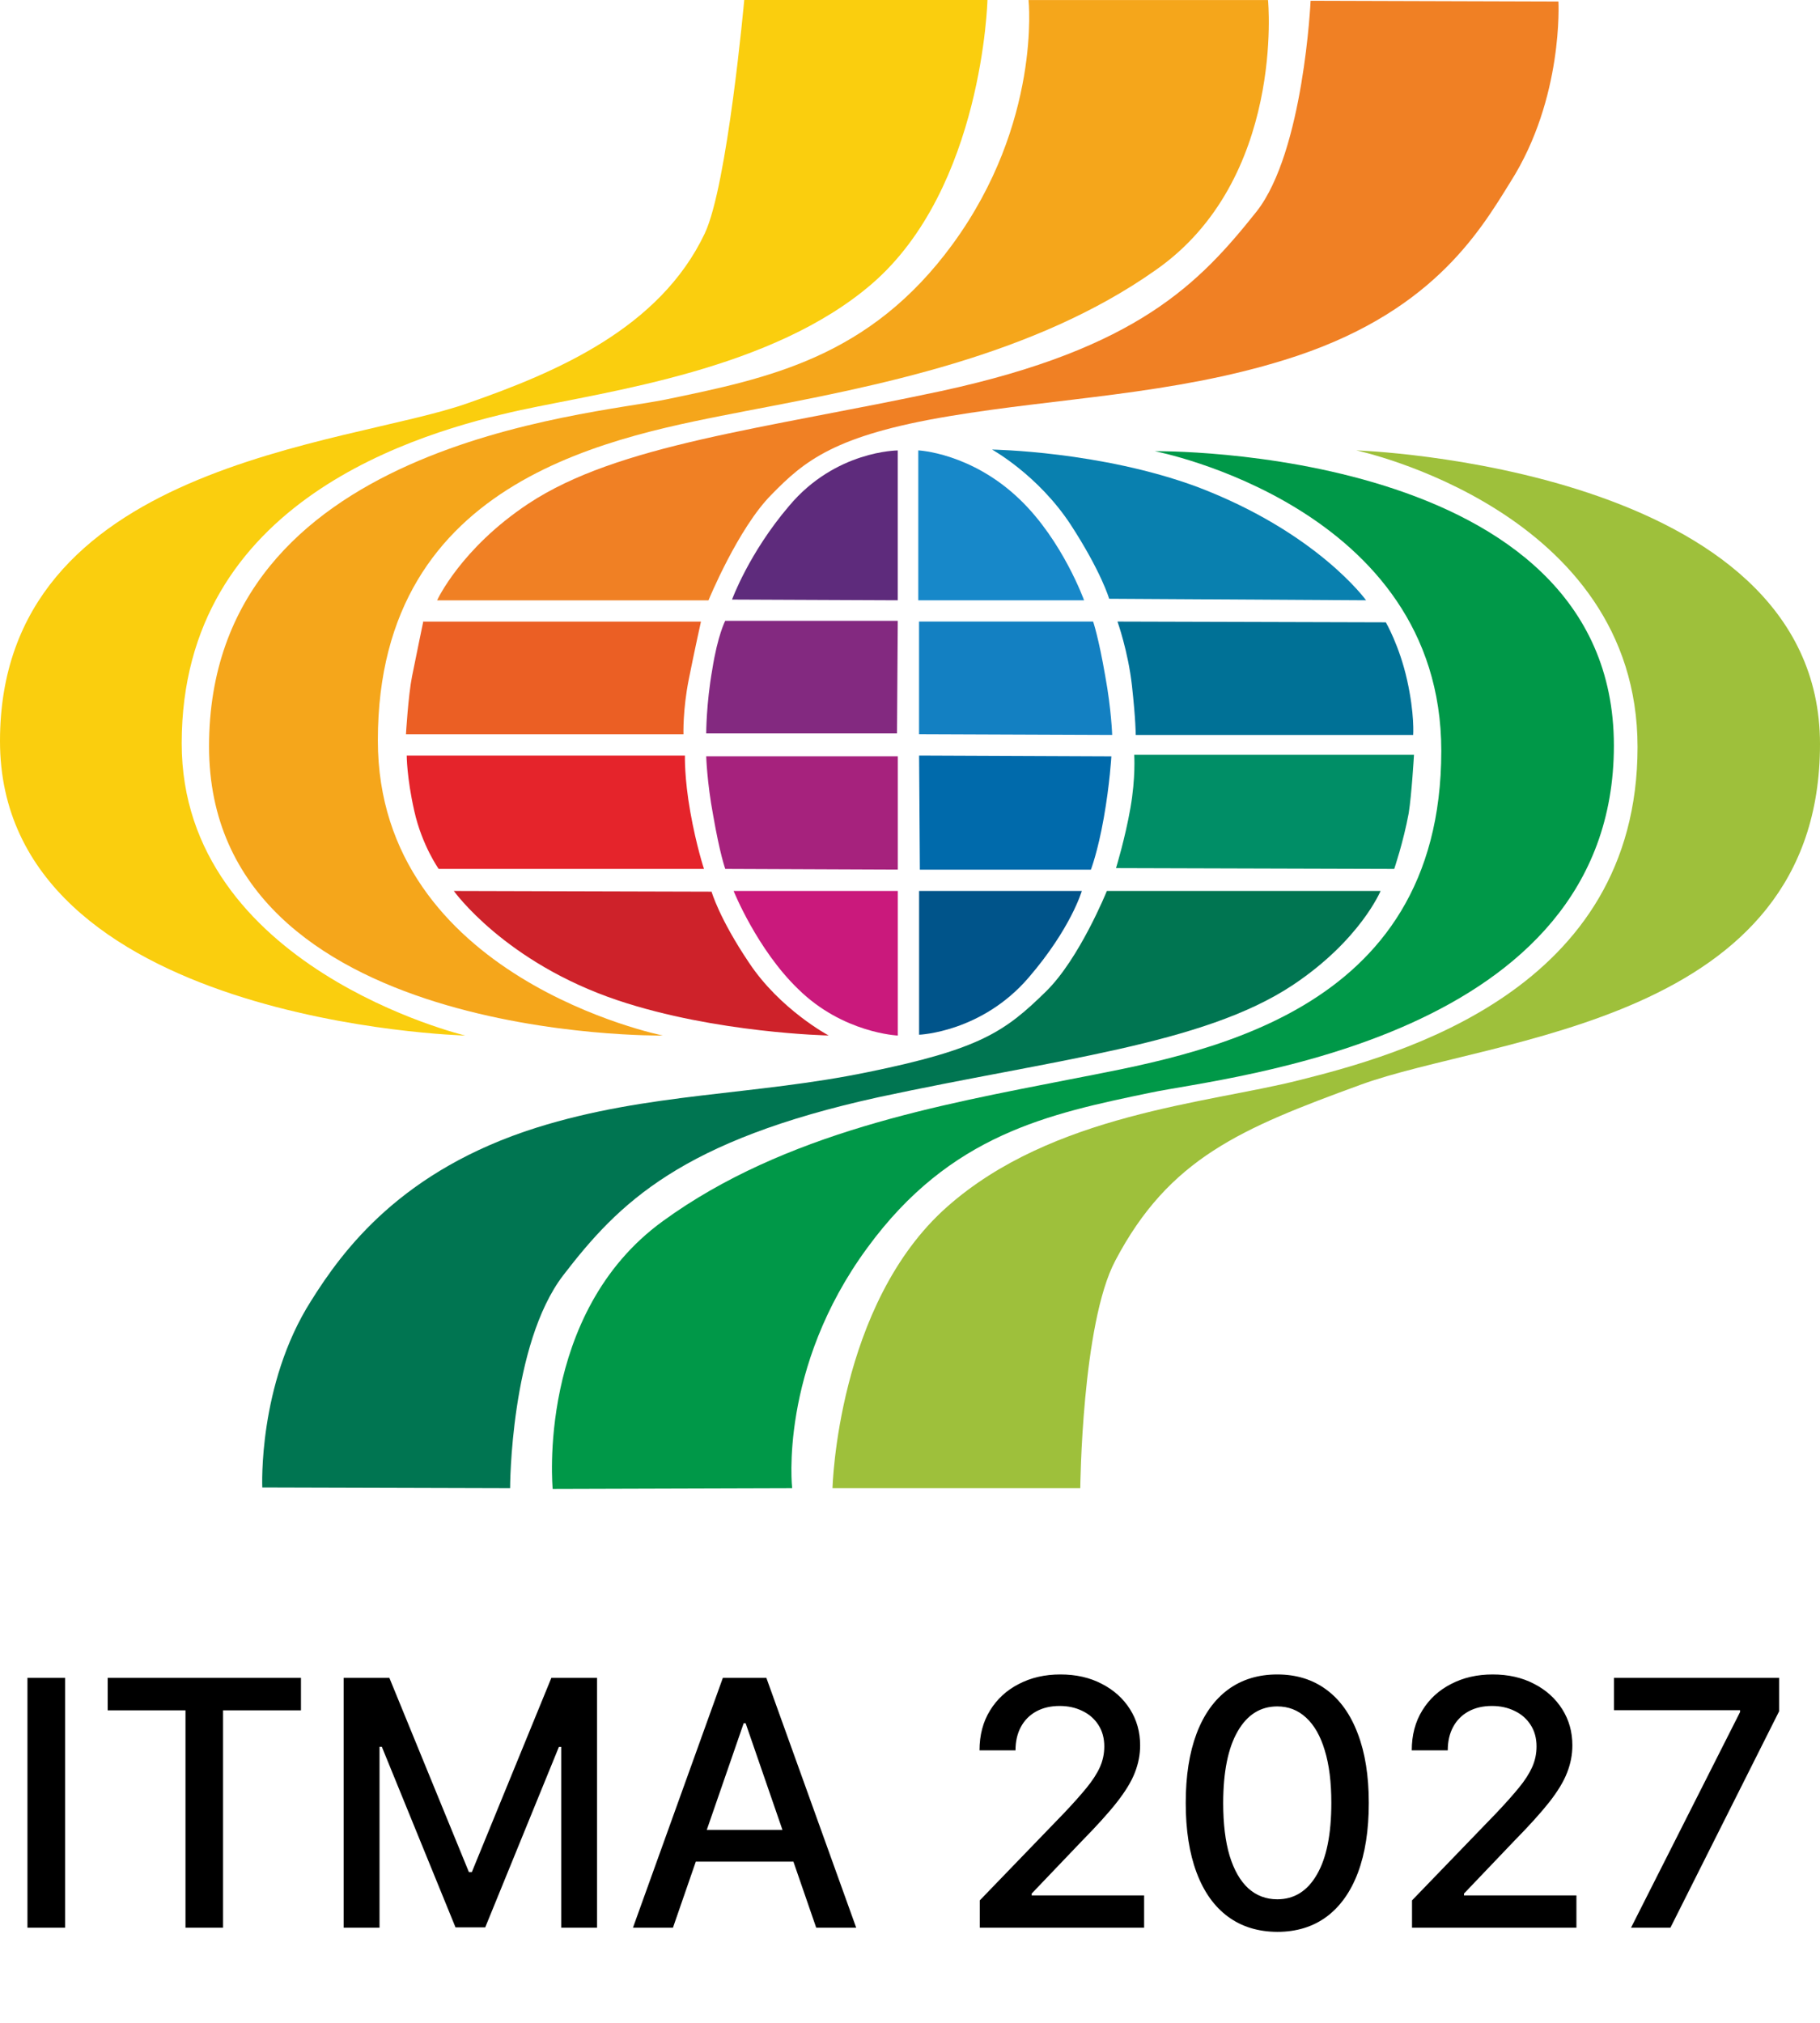 <svg width="36" height="40" viewBox="0 0 36 40" fill="none" xmlns="http://www.w3.org/2000/svg">
<path d="M14.721 0C14.721 0 14.39 3.671 13.939 4.619C13.052 6.485 11.022 7.357 9.248 7.974C6.872 8.817 0 9.148 0 14.654C0 20.236 9.202 20.477 9.202 20.477C9.202 20.477 3.594 19.137 3.594 14.699C3.594 9.884 8.3 8.546 10.3 8.109C12.044 7.733 15.277 7.312 17.247 5.612C19.442 3.716 19.532 0 19.532 0H14.721Z" fill="#FACE0E"/>
<path d="M13.112 20.477C13.112 20.477 4.135 20.612 4.135 14.759C4.135 8.757 11.654 8.215 13.173 7.899C15.203 7.478 17.203 7.072 18.842 4.83C20.602 2.423 20.345 0.001 20.345 0.001H25.082C25.082 0.001 25.428 3.551 22.857 5.342C20.451 7.042 17.293 7.644 14.767 8.125C12.255 8.622 7.474 9.374 7.474 14.64C7.474 19.348 13.112 20.477 13.112 20.477Z" fill="#F5A61B"/>
<path d="M25.924 0.015C25.924 0.015 25.788 2.994 24.856 4.182C23.728 5.596 22.511 6.89 18.616 7.733C15.097 8.485 12.225 8.786 10.451 9.96C9.112 10.847 8.646 11.871 8.646 11.871H14.014C14.014 11.871 14.601 10.441 15.262 9.779C15.909 9.117 16.51 8.606 18.781 8.229C20.931 7.868 23.186 7.808 25.412 7.116C28.284 6.229 29.246 4.619 29.878 3.596C30.931 1.94 30.826 0.03 30.826 0.03L25.924 0.015Z" fill="#F08024"/>
<path d="M8.375 12.277C8.375 12.277 8.225 12.999 8.15 13.376C8.075 13.752 8.03 14.519 8.03 14.519H13.519C13.519 14.519 13.504 14.037 13.624 13.435C13.744 12.833 13.865 12.292 13.865 12.292H8.376V12.277H8.375Z" fill="#EB5F24"/>
<path d="M8.045 14.94H13.548C13.548 14.94 13.534 15.376 13.654 16.053C13.774 16.73 13.925 17.182 13.925 17.182H8.677C8.677 17.182 8.346 16.715 8.195 16.038C8.045 15.376 8.045 14.94 8.045 14.94Z" fill="#E5242B"/>
<path d="M8.977 17.618L14.075 17.632C14.075 17.632 14.225 18.159 14.812 19.031C15.428 19.964 16.391 20.476 16.391 20.476C16.391 20.476 14.165 20.431 12.226 19.783C9.985 19.032 8.977 17.618 8.977 17.618Z" fill="#CE222A"/>
<path d="M17.759 8.907C17.759 8.907 16.526 8.907 15.608 10.005C14.812 10.938 14.48 11.856 14.48 11.856L17.758 11.87V8.907H17.759Z" fill="#5E2B7C"/>
<path d="M13.969 14.955C13.969 14.955 13.984 15.466 14.105 16.114C14.24 16.896 14.346 17.182 14.346 17.182L17.759 17.196V14.955H13.969Z" fill="#A6227D"/>
<path d="M14.511 17.618C14.511 17.618 14.976 18.776 15.789 19.559C16.676 20.432 17.759 20.477 17.759 20.477V17.618H14.511Z" fill="#CA197C"/>
<path d="M17.743 14.503L17.758 12.276H14.345C14.345 12.276 14.195 12.562 14.089 13.239C13.969 13.916 13.969 14.503 13.969 14.503H17.743Z" fill="#832980"/>
<path d="M21.368 29.428C21.368 29.428 21.398 26.178 22.06 24.93C23.128 22.899 24.556 22.312 26.902 21.454C29.519 20.491 36 20.25 36 14.714C36 9.207 26.827 8.906 26.827 8.906C26.827 8.906 32.391 10.079 32.391 14.773C32.391 19.588 27.669 20.867 25.685 21.363C23.896 21.815 20.813 22.026 18.737 23.861C16.558 25.786 16.467 29.428 16.467 29.428H21.368V29.428Z" fill="#9EC03B"/>
<path d="M22.841 8.922C22.841 8.922 31.923 8.802 31.923 14.744C31.923 20.552 24.269 21.288 22.766 21.605C20.736 22.026 18.796 22.432 17.157 24.673C15.398 27.065 15.669 29.428 15.669 29.428L10.932 29.442C10.932 29.442 10.601 25.967 13.111 24.147C15.532 22.386 18.615 21.845 21.141 21.348C23.667 20.852 28.509 20.114 28.509 14.848C28.51 10.005 22.841 8.922 22.841 8.922Z" fill="#009848"/>
<path d="M10.09 29.428C10.09 29.428 10.09 26.585 11.143 25.215C12.241 23.786 13.474 22.552 17.383 21.695C20.887 20.943 23.79 20.657 25.564 19.484C26.902 18.596 27.308 17.618 27.308 17.618H21.894C21.894 17.618 21.353 18.957 20.691 19.604C19.879 20.401 19.383 20.747 17.173 21.199C14.917 21.665 12.827 21.604 10.617 22.297C7.94 23.14 6.782 24.719 6.151 25.727C5.098 27.383 5.188 29.414 5.188 29.414L10.09 29.428Z" fill="#007551"/>
<path d="M27.578 17.182C27.578 17.182 27.758 16.655 27.864 16.083C27.924 15.707 27.969 14.925 27.969 14.925H22.435C22.435 14.925 22.466 15.376 22.36 15.978C22.255 16.58 22.075 17.166 22.075 17.166L27.578 17.182Z" fill="#008E66"/>
<path d="M27.953 14.533H22.465C22.465 14.533 22.465 14.233 22.39 13.555C22.314 12.878 22.104 12.291 22.104 12.291L27.412 12.306C27.412 12.306 27.683 12.772 27.833 13.449C27.984 14.127 27.953 14.533 27.953 14.533Z" fill="#007196"/>
<path d="M27.021 11.87L21.939 11.84C21.939 11.84 21.789 11.313 21.172 10.365C20.526 9.387 19.623 8.89 19.623 8.89C19.623 8.89 21.773 8.921 23.682 9.628C26.059 10.531 27.021 11.87 27.021 11.87Z" fill="#0980AF"/>
<path d="M18.18 20.461C18.18 20.461 19.413 20.416 20.345 19.333C21.188 18.354 21.398 17.618 21.398 17.618H18.18V20.461Z" fill="#00548A"/>
<path d="M18.18 14.94L18.195 17.197H21.578C21.578 17.197 21.713 16.851 21.833 16.174C21.953 15.497 21.983 14.956 21.983 14.956L18.18 14.94Z" fill="#006AAB"/>
<path d="M21.999 14.533C21.999 14.533 21.984 14.037 21.863 13.374C21.728 12.592 21.622 12.291 21.622 12.291H18.179V14.518L21.999 14.533Z" fill="#1380C2"/>
<path d="M21.443 11.87C21.443 11.87 21.022 10.697 20.18 9.884C19.217 8.952 18.164 8.906 18.164 8.906V11.87H21.443Z" fill="#1788C9"/>
<path d="M1.288 33.179V38.119H0.543V33.179H1.288ZM2.13 33.821V33.179H5.953V33.821H4.412V38.119H3.669V33.821H2.13ZM6.798 33.179H7.702L9.275 37.019H9.333L10.906 33.179H11.81V38.119H11.101V34.544H11.055L9.598 38.112H9.01L7.553 34.542H7.507V38.119H6.798V33.179ZM13.311 38.119H12.52L14.298 33.179H15.159L16.936 38.119H16.145L14.749 34.076H14.71L13.311 38.119ZM13.444 36.184H16.01V36.812H13.444V36.184ZM19.38 38.119V37.579L21.052 35.847C21.23 35.659 21.377 35.494 21.493 35.352C21.61 35.209 21.698 35.073 21.756 34.945C21.814 34.816 21.843 34.679 21.843 34.535C21.843 34.37 21.804 34.229 21.727 34.11C21.65 33.989 21.544 33.897 21.411 33.833C21.277 33.767 21.127 33.734 20.96 33.734C20.783 33.734 20.629 33.77 20.497 33.842C20.365 33.915 20.264 34.017 20.193 34.149C20.122 34.281 20.087 34.435 20.087 34.612H19.375C19.375 34.311 19.444 34.048 19.583 33.823C19.721 33.598 19.911 33.423 20.152 33.3C20.393 33.174 20.667 33.111 20.974 33.111C21.285 33.111 21.558 33.173 21.794 33.297C22.032 33.419 22.218 33.587 22.352 33.799C22.485 34.01 22.552 34.248 22.552 34.513C22.552 34.696 22.517 34.875 22.448 35.051C22.381 35.226 22.262 35.421 22.093 35.637C21.925 35.851 21.69 36.11 21.389 36.416L20.407 37.444V37.48H22.631V38.119H19.38ZM25.265 38.201C24.884 38.199 24.559 38.099 24.288 37.899C24.018 37.7 23.812 37.41 23.669 37.029C23.526 36.648 23.454 36.188 23.454 35.651C23.454 35.116 23.526 34.658 23.669 34.279C23.813 33.899 24.021 33.61 24.291 33.41C24.563 33.211 24.887 33.111 25.265 33.111C25.643 33.111 25.967 33.212 26.238 33.413C26.508 33.612 26.714 33.902 26.857 34.281C27.002 34.659 27.075 35.116 27.075 35.651C27.075 36.19 27.003 36.65 26.86 37.031C26.717 37.41 26.51 37.701 26.24 37.902C25.97 38.101 25.645 38.201 25.265 38.201ZM25.265 37.557C25.6 37.557 25.861 37.394 26.049 37.067C26.239 36.741 26.334 36.269 26.334 35.651C26.334 35.241 26.291 34.895 26.204 34.612C26.119 34.327 25.995 34.112 25.835 33.965C25.675 33.817 25.486 33.743 25.265 33.743C24.933 33.743 24.671 33.907 24.482 34.235C24.292 34.563 24.196 35.035 24.195 35.651C24.195 36.063 24.237 36.411 24.322 36.696C24.409 36.979 24.532 37.194 24.691 37.34C24.851 37.484 25.042 37.557 25.265 37.557ZM27.93 38.119V37.579L29.602 35.847C29.78 35.659 29.927 35.494 30.043 35.352C30.161 35.209 30.248 35.073 30.306 34.945C30.364 34.816 30.393 34.679 30.393 34.535C30.393 34.37 30.354 34.229 30.277 34.11C30.2 33.989 30.095 33.897 29.961 33.833C29.828 33.767 29.677 33.734 29.51 33.734C29.333 33.734 29.179 33.77 29.047 33.842C28.915 33.915 28.814 34.017 28.743 34.149C28.672 34.281 28.637 34.435 28.637 34.612H27.925C27.925 34.311 27.994 34.048 28.133 33.823C28.271 33.598 28.461 33.423 28.702 33.3C28.943 33.174 29.218 33.111 29.525 33.111C29.835 33.111 30.108 33.173 30.345 33.297C30.583 33.419 30.768 33.587 30.902 33.799C31.035 34.01 31.102 34.248 31.102 34.513C31.102 34.696 31.067 34.875 30.998 35.051C30.931 35.226 30.813 35.421 30.644 35.637C30.475 35.851 30.24 36.11 29.939 36.416L28.958 37.444V37.48H31.182V38.119H27.93ZM32.262 38.119L34.419 33.854V33.818H31.925V33.179H35.191V33.84L33.041 38.119H32.262Z" fill="black"/>
</svg>
